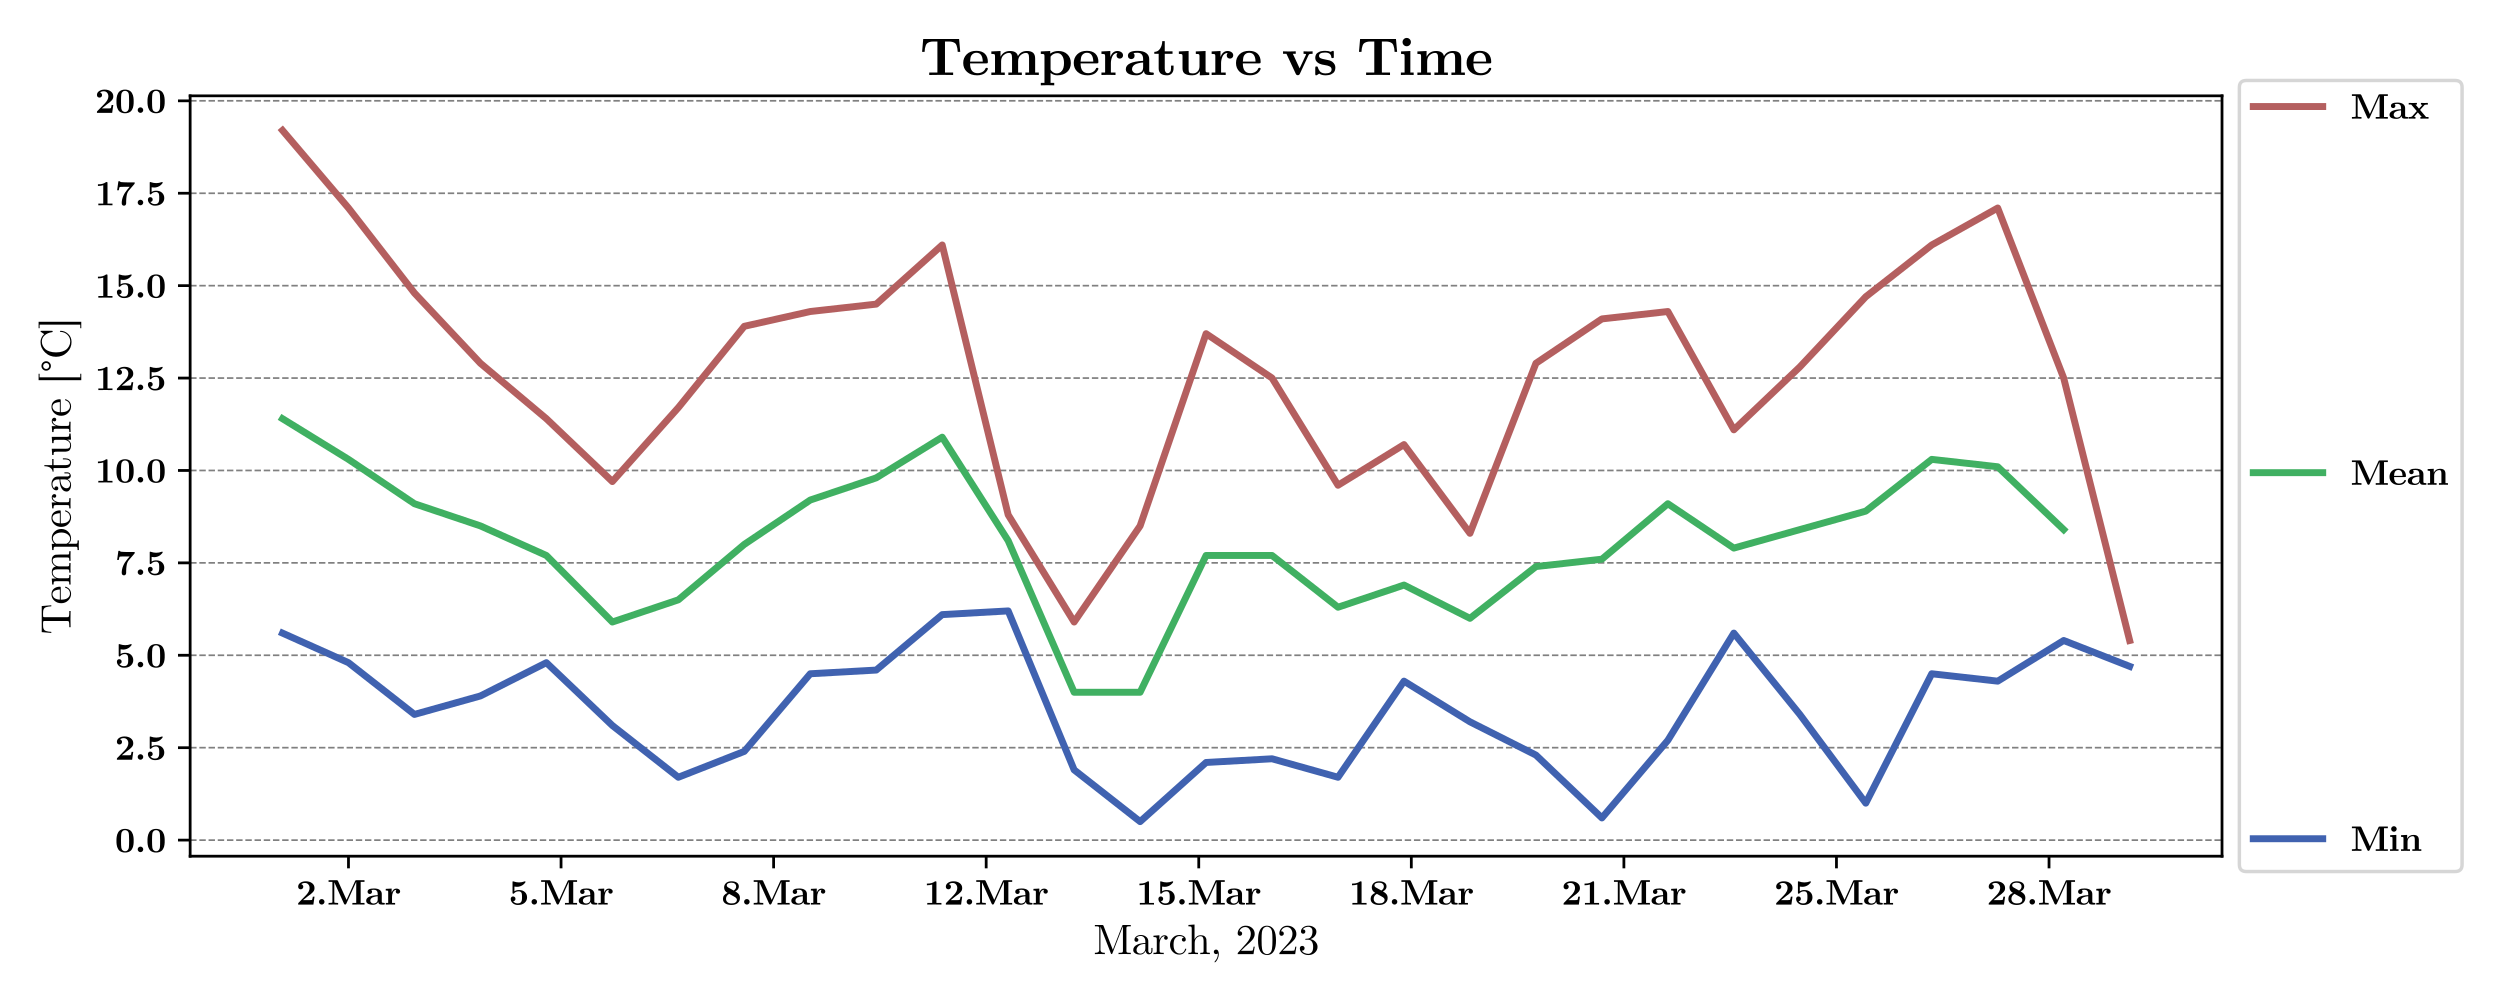 <?xml version="1.0" encoding="utf-8" standalone="no"?>
<!DOCTYPE svg PUBLIC "-//W3C//DTD SVG 1.1//EN"
  "http://www.w3.org/Graphics/SVG/1.1/DTD/svg11.dtd">
<svg xmlns:xlink="http://www.w3.org/1999/xlink" width="720pt" height="288pt" viewBox="0 0 720 288" xmlns="http://www.w3.org/2000/svg" version="1.1">
 <defs>
  <style type="text/css">*{stroke-linejoin: round; stroke-linecap: butt}</style>
 </defs>
 <g id="figure_1">
  <g id="patch_1">
   <path d="M 0 288 
L 720 288 
L 720 0 
L 0 0 
z
" style="fill: #ffffff"/>
  </g>
  <g id="axes_1">
   <g id="patch_2">
    <path d="M 54.763 246.58 
L 639.94 246.58 
L 639.94 27.6 
L 54.763 27.6 
z
" style="fill: #ffffff"/>
   </g>
   <g id="matplotlib.axis_1">
    <g id="xtick_1">
     <g id="line2d_1">
      <defs>
       <path id="mb122b9b356" d="M 0 0 
L 0 3.5 
" style="stroke: #000000; stroke-width: 0.8"/>
      </defs>
      <g>
       <use xlink:href="#mb122b9b356" x="100.361" y="246.58" style="stroke: #000000; stroke-width: 0.8"/>
      </g>
     </g>
     <g id="text_1">
      <!-- 2.Mar -->
      <g transform="translate(85.283 260.519) scale(0.1 -0.1)">
       <defs>
        <path id="CMUSerif-Bold-32" d="M 366 0 
L 366 116 
Q 366 219 378 247 
Q 391 275 447 331 
L 1734 1644 
Q 2425 2347 2425 2975 
Q 2425 3359 2201 3625 
Q 1978 3891 1581 3891 
Q 1191 3891 922 3669 
Q 994 3650 1062 3614 
Q 1131 3578 1209 3468 
Q 1288 3359 1288 3206 
Q 1288 2981 1142 2864 
Q 997 2747 825 2747 
Q 666 2747 516 2858 
Q 366 2969 366 3219 
Q 366 3647 759 3919 
Q 1153 4191 1741 4191 
Q 2425 4191 2867 3858 
Q 3309 3525 3309 2981 
Q 3309 2756 3245 2584 
Q 3181 2413 3001 2223 
Q 2822 2034 2669 1912 
Q 2516 1791 2169 1538 
Q 1869 1319 1247 800 
L 2188 800 
Q 2769 800 2841 838 
Q 2925 881 3009 1422 
L 3309 1422 
L 3109 0 
L 366 0 
z
" transform="scale(0.016)"/>
        <path id="CMUSerif-Bold-2e" d="M 519 500 
Q 519 719 672 858 
Q 825 997 1019 997 
Q 1216 997 1366 853 
Q 1516 709 1516 500 
Q 1516 309 1372 154 
Q 1228 0 1019 0 
Q 822 0 670 144 
Q 519 288 519 500 
z
" transform="scale(0.016)"/>
        <path id="CMUSerif-Bold-4d" d="M 256 0 
L 256 300 
L 416 300 
Q 606 300 763 319 
Q 897 331 922 354 
Q 947 378 947 488 
L 947 4091 
L 256 4091 
L 256 4391 
L 1678 4391 
Q 1763 4391 1800 4384 
Q 1838 4378 1881 4342 
Q 1925 4306 1959 4231 
L 3494 844 
L 5031 4231 
Q 5081 4341 5136 4366 
Q 5191 4391 5313 4391 
L 6725 4391 
L 6725 4091 
L 6034 4091 
L 6034 300 
L 6725 300 
L 6725 0 
Q 6494 19 5631 19 
Q 4775 19 4544 0 
L 4544 300 
L 5234 300 
L 5234 4091 
L 5228 4091 
L 3444 153 
Q 3372 0 3237 0 
Q 3103 0 3034 159 
L 1294 4006 
L 1288 4006 
L 1288 488 
Q 1288 378 1313 354 
Q 1338 331 1478 319 
Q 1650 300 1819 300 
L 1978 300 
L 1978 0 
Q 1716 19 1113 19 
Q 500 19 256 0 
z
" transform="scale(0.016)"/>
        <path id="CMUSerif-Bold-61" d="M 206 691 
Q 206 1606 2284 1697 
L 2284 1913 
Q 2284 2669 1581 2669 
Q 1331 2669 1119 2625 
Q 1259 2528 1259 2309 
Q 1259 2119 1139 2012 
Q 1019 1906 856 1906 
Q 709 1906 584 2012 
Q 459 2119 459 2309 
Q 459 2897 1606 2900 
Q 2297 2900 2656 2631 
Q 3016 2363 3016 1913 
L 3016 538 
Q 3016 447 3028 409 
Q 3041 372 3130 336 
Q 3219 300 3406 300 
Q 3463 300 3488 294 
Q 3513 288 3542 256 
Q 3572 225 3572 153 
Q 3572 50 3526 25 
Q 3481 0 3366 0 
L 3059 0 
Q 2822 0 2675 45 
Q 2528 91 2473 180 
Q 2419 269 2406 330 
Q 2394 391 2394 494 
Q 2119 -38 1441 -38 
Q 1250 -38 1056 -9 
Q 863 19 658 92 
Q 453 166 329 319 
Q 206 472 206 691 
z
M 953 697 
Q 953 484 1123 337 
Q 1294 191 1538 191 
Q 1622 191 1726 217 
Q 1831 244 1968 308 
Q 2106 372 2195 525 
Q 2284 678 2284 891 
L 2284 1497 
Q 2144 1491 2019 1475 
Q 1894 1459 1683 1404 
Q 1472 1350 1325 1273 
Q 1178 1197 1065 1045 
Q 953 894 953 697 
z
" transform="scale(0.016)"/>
        <path id="CMUSerif-Bold-72" d="M 238 0 
L 238 300 
L 678 300 
L 678 2278 
Q 678 2456 611 2492 
Q 544 2528 238 2528 
L 238 2828 
L 1300 2881 
L 1300 2156 
Q 1563 2878 2150 2881 
Q 2419 2881 2623 2739 
Q 2828 2597 2828 2356 
Q 2828 2178 2709 2072 
Q 2591 1966 2437 1966 
Q 2284 1966 2165 2067 
Q 2047 2169 2047 2356 
Q 2047 2528 2169 2650 
Q 1944 2650 1778 2525 
Q 1613 2400 1530 2198 
Q 1447 1997 1408 1805 
Q 1369 1613 1369 1422 
L 1369 300 
L 1925 300 
L 1925 0 
Q 1694 19 1044 19 
Q 909 19 238 0 
z
" transform="scale(0.016)"/>
       </defs>
       <use xlink:href="#CMUSerif-Bold-32"/>
       <use xlink:href="#CMUSerif-Bold-2e" x="57.471"/>
       <use xlink:href="#CMUSerif-Bold-4d" x="89.355"/>
       <use xlink:href="#CMUSerif-Bold-61" x="198.438"/>
       <use xlink:href="#CMUSerif-Bold-72" x="254.297"/>
      </g>
     </g>
    </g>
    <g id="xtick_2">
     <g id="line2d_2">
      <g>
       <use xlink:href="#mb122b9b356" x="161.581" y="246.58" style="stroke: #000000; stroke-width: 0.8"/>
      </g>
     </g>
     <g id="text_2">
      <!-- 5.Mar -->
      <g transform="translate(146.502 260.519) scale(0.1 -0.1)">
       <defs>
        <path id="CMUSerif-Bold-35" d="M 366 1019 
Q 366 1197 458 1306 
Q 550 1416 636 1441 
Q 722 1466 794 1466 
Q 947 1466 1084 1359 
Q 1222 1253 1222 1031 
Q 1222 841 1103 728 
Q 984 616 806 603 
Q 1100 206 1631 206 
Q 1791 206 1916 243 
Q 2041 281 2122 339 
Q 2203 397 2256 495 
Q 2309 594 2339 675 
Q 2369 756 2381 890 
Q 2394 1025 2397 1101 
Q 2400 1178 2400 1313 
Q 2400 1519 2397 1626 
Q 2394 1734 2366 1904 
Q 2338 2075 2280 2161 
Q 2222 2247 2109 2317 
Q 1997 2388 1831 2388 
Q 1275 2388 972 2028 
Q 909 1950 831 1953 
Q 769 1953 736 1981 
Q 703 2009 697 2045 
Q 691 2081 691 2150 
L 691 4019 
Q 691 4081 694 4111 
Q 697 4141 717 4166 
Q 738 4191 781 4191 
Q 788 4191 863 4166 
Q 1381 3988 1856 3988 
Q 2369 3988 2834 4166 
Q 2906 4191 2931 4191 
Q 3022 4191 3022 4078 
Q 3022 4006 2909 3868 
Q 2797 3731 2611 3578 
Q 2425 3425 2125 3309 
Q 1825 3194 1497 3194 
Q 1278 3194 1031 3238 
L 1031 2394 
Q 1356 2619 1856 2619 
Q 2541 2619 2925 2241 
Q 3309 1863 3309 1288 
Q 3309 694 2861 311 
Q 2413 -72 1656 -72 
Q 1088 -72 727 259 
Q 366 591 366 1019 
z
" transform="scale(0.016)"/>
       </defs>
       <use xlink:href="#CMUSerif-Bold-35"/>
       <use xlink:href="#CMUSerif-Bold-2e" x="57.471"/>
       <use xlink:href="#CMUSerif-Bold-4d" x="89.355"/>
       <use xlink:href="#CMUSerif-Bold-61" x="198.438"/>
       <use xlink:href="#CMUSerif-Bold-72" x="254.297"/>
      </g>
     </g>
    </g>
    <g id="xtick_3">
     <g id="line2d_3">
      <g>
       <use xlink:href="#mb122b9b356" x="222.8" y="246.58" style="stroke: #000000; stroke-width: 0.8"/>
      </g>
     </g>
     <g id="text_3">
      <!-- 8.Mar -->
      <g transform="translate(207.722 260.519) scale(0.1 -0.1)">
       <defs>
        <path id="CMUSerif-Bold-38" d="M 306 1031 
Q 306 1747 1125 2106 
Q 509 2453 513 3072 
Q 513 3559 861 3875 
Q 1209 4191 1850 4191 
Q 2431 4191 2797 3955 
Q 3163 3719 3163 3250 
Q 3163 2700 2516 2369 
Q 2688 2266 2791 2198 
Q 2894 2131 3050 1984 
Q 3206 1838 3286 1639 
Q 3366 1441 3366 1197 
Q 3366 641 2962 284 
Q 2559 -72 1825 -72 
Q 1159 -72 732 204 
Q 306 481 306 1031 
z
M 856 1031 
Q 856 653 1118 429 
Q 1381 206 1850 206 
Q 2075 206 2269 247 
Q 2463 288 2639 441 
Q 2816 594 2816 844 
Q 2816 991 2736 1106 
Q 2656 1222 2570 1283 
Q 2484 1344 2297 1447 
Q 1581 1850 1422 1931 
Q 856 1613 856 1031 
z
M 991 3450 
Q 991 3225 1275 3066 
L 2234 2528 
Q 2681 2822 2681 3244 
Q 2681 3569 2454 3756 
Q 2228 3944 1825 3944 
Q 1697 3944 1581 3926 
Q 1466 3909 1319 3865 
Q 1172 3822 1081 3715 
Q 991 3609 991 3450 
z
" transform="scale(0.016)"/>
       </defs>
       <use xlink:href="#CMUSerif-Bold-38"/>
       <use xlink:href="#CMUSerif-Bold-2e" x="57.471"/>
       <use xlink:href="#CMUSerif-Bold-4d" x="89.355"/>
       <use xlink:href="#CMUSerif-Bold-61" x="198.438"/>
       <use xlink:href="#CMUSerif-Bold-72" x="254.297"/>
      </g>
     </g>
    </g>
    <g id="xtick_4">
     <g id="line2d_4">
      <g>
       <use xlink:href="#mb122b9b356" x="284.02" y="246.58" style="stroke: #000000; stroke-width: 0.8"/>
      </g>
     </g>
     <g id="text_4">
      <!-- 12.Mar -->
      <g transform="translate(266.069 260.519) scale(0.1 -0.1)">
       <defs>
        <path id="CMUSerif-Bold-31" d="M 544 3481 
L 544 3781 
L 672 3781 
Q 1466 3781 1959 4147 
Q 2016 4191 2100 4191 
Q 2216 4191 2241 4150 
Q 2266 4109 2266 3988 
L 2266 300 
L 3163 300 
L 3163 0 
Q 2881 19 1889 19 
Q 897 19 616 0 
L 616 300 
L 1503 300 
L 1503 3609 
Q 1106 3481 672 3481 
L 544 3481 
z
" transform="scale(0.016)"/>
       </defs>
       <use xlink:href="#CMUSerif-Bold-31"/>
       <use xlink:href="#CMUSerif-Bold-32" x="57.471"/>
       <use xlink:href="#CMUSerif-Bold-2e" x="114.941"/>
       <use xlink:href="#CMUSerif-Bold-4d" x="146.826"/>
       <use xlink:href="#CMUSerif-Bold-61" x="255.908"/>
       <use xlink:href="#CMUSerif-Bold-72" x="311.768"/>
      </g>
     </g>
    </g>
    <g id="xtick_5">
     <g id="line2d_5">
      <g>
       <use xlink:href="#mb122b9b356" x="345.24" y="246.58" style="stroke: #000000; stroke-width: 0.8"/>
      </g>
     </g>
     <g id="text_5">
      <!-- 15.Mar -->
      <g transform="translate(327.289 260.519) scale(0.1 -0.1)">
       <use xlink:href="#CMUSerif-Bold-31"/>
       <use xlink:href="#CMUSerif-Bold-35" x="57.471"/>
       <use xlink:href="#CMUSerif-Bold-2e" x="114.941"/>
       <use xlink:href="#CMUSerif-Bold-4d" x="146.826"/>
       <use xlink:href="#CMUSerif-Bold-61" x="255.908"/>
       <use xlink:href="#CMUSerif-Bold-72" x="311.768"/>
      </g>
     </g>
    </g>
    <g id="xtick_6">
     <g id="line2d_6">
      <g>
       <use xlink:href="#mb122b9b356" x="406.46" y="246.58" style="stroke: #000000; stroke-width: 0.8"/>
      </g>
     </g>
     <g id="text_6">
      <!-- 18.Mar -->
      <g transform="translate(388.509 260.519) scale(0.1 -0.1)">
       <use xlink:href="#CMUSerif-Bold-31"/>
       <use xlink:href="#CMUSerif-Bold-38" x="57.471"/>
       <use xlink:href="#CMUSerif-Bold-2e" x="114.941"/>
       <use xlink:href="#CMUSerif-Bold-4d" x="146.826"/>
       <use xlink:href="#CMUSerif-Bold-61" x="255.908"/>
       <use xlink:href="#CMUSerif-Bold-72" x="311.768"/>
      </g>
     </g>
    </g>
    <g id="xtick_7">
     <g id="line2d_7">
      <g>
       <use xlink:href="#mb122b9b356" x="467.68" y="246.58" style="stroke: #000000; stroke-width: 0.8"/>
      </g>
     </g>
     <g id="text_7">
      <!-- 21.Mar -->
      <g transform="translate(449.728 260.519) scale(0.1 -0.1)">
       <use xlink:href="#CMUSerif-Bold-32"/>
       <use xlink:href="#CMUSerif-Bold-31" x="57.471"/>
       <use xlink:href="#CMUSerif-Bold-2e" x="114.941"/>
       <use xlink:href="#CMUSerif-Bold-4d" x="146.826"/>
       <use xlink:href="#CMUSerif-Bold-61" x="255.908"/>
       <use xlink:href="#CMUSerif-Bold-72" x="311.768"/>
      </g>
     </g>
    </g>
    <g id="xtick_8">
     <g id="line2d_8">
      <g>
       <use xlink:href="#mb122b9b356" x="528.9" y="246.58" style="stroke: #000000; stroke-width: 0.8"/>
      </g>
     </g>
     <g id="text_8">
      <!-- 25.Mar -->
      <g transform="translate(510.948 260.519) scale(0.1 -0.1)">
       <use xlink:href="#CMUSerif-Bold-32"/>
       <use xlink:href="#CMUSerif-Bold-35" x="57.471"/>
       <use xlink:href="#CMUSerif-Bold-2e" x="114.941"/>
       <use xlink:href="#CMUSerif-Bold-4d" x="146.826"/>
       <use xlink:href="#CMUSerif-Bold-61" x="255.908"/>
       <use xlink:href="#CMUSerif-Bold-72" x="311.768"/>
      </g>
     </g>
    </g>
    <g id="xtick_9">
     <g id="line2d_9">
      <g>
       <use xlink:href="#mb122b9b356" x="590.12" y="246.58" style="stroke: #000000; stroke-width: 0.8"/>
      </g>
     </g>
     <g id="text_9">
      <!-- 28.Mar -->
      <g transform="translate(572.168 260.519) scale(0.1 -0.1)">
       <use xlink:href="#CMUSerif-Bold-32"/>
       <use xlink:href="#CMUSerif-Bold-38" x="57.471"/>
       <use xlink:href="#CMUSerif-Bold-2e" x="114.941"/>
       <use xlink:href="#CMUSerif-Bold-4d" x="146.826"/>
       <use xlink:href="#CMUSerif-Bold-61" x="255.908"/>
       <use xlink:href="#CMUSerif-Bold-72" x="311.768"/>
      </g>
     </g>
    </g>
    <g id="text_10">
     <!-- March, 2023 -->
     <g transform="translate(314.867 274.785) scale(0.12 -0.12)">
      <defs>
       <path id="CMUSerif-Roman-4d" d="M 238 0 
L 238 197 
Q 469 197 616 242 
Q 763 288 817 373 
Q 872 459 884 517 
Q 897 575 897 672 
L 897 3872 
Q 897 4056 817 4114 
Q 738 4172 391 4172 
L 238 4172 
L 238 4372 
L 1319 4372 
Q 1434 4372 1465 4351 
Q 1497 4331 1544 4231 
L 2931 647 
L 4331 4250 
Q 4363 4341 4392 4356 
Q 4422 4372 4544 4372 
L 5625 4372 
L 5625 4172 
L 5472 4172 
Q 5125 4172 5045 4114 
Q 4966 4056 4966 3872 
L 4966 500 
Q 4966 316 5045 256 
Q 5125 197 5472 197 
L 5625 197 
L 5625 0 
Q 5388 19 4709 19 
Q 4025 19 3788 0 
L 3788 197 
L 3944 197 
Q 4291 197 4369 255 
Q 4447 313 4447 500 
L 4447 4172 
L 4441 4172 
L 2869 122 
Q 2825 0 2753 0 
Q 2675 0 2625 141 
L 1081 4122 
L 1075 4122 
L 1075 672 
Q 1075 575 1087 517 
Q 1100 459 1154 373 
Q 1209 288 1356 242 
Q 1503 197 1734 197 
L 1734 0 
Q 1063 19 986 19 
Q 909 19 238 0 
z
" transform="scale(0.016)"/>
       <path id="CMUSerif-Roman-61" d="M 269 609 
Q 269 1153 909 1441 
Q 1294 1625 2088 1672 
L 2088 1906 
Q 2088 2303 1880 2514 
Q 1672 2725 1409 2725 
Q 941 2725 716 2431 
Q 906 2425 975 2329 
Q 1044 2234 1044 2138 
Q 1044 2009 964 1926 
Q 884 1844 750 1844 
Q 622 1844 537 1923 
Q 453 2003 453 2144 
Q 453 2456 736 2662 
Q 1019 2869 1422 2869 
Q 1947 2869 2297 2516 
Q 2406 2406 2461 2265 
Q 2516 2125 2522 2033 
Q 2528 1941 2528 1759 
L 2528 481 
Q 2528 444 2540 381 
Q 2553 319 2611 239 
Q 2669 159 2766 159 
Q 2997 159 2994 569 
L 2994 928 
L 3156 928 
L 3156 569 
Q 3156 228 2976 95 
Q 2797 -38 2631 -38 
Q 2419 -38 2284 118 
Q 2150 275 2131 488 
Q 2034 244 1814 86 
Q 1594 -72 1294 -72 
Q 1063 -72 845 -14 
Q 628 44 448 205 
Q 269 366 269 609 
z
M 763 616 
Q 763 378 931 225 
Q 1100 72 1338 72 
Q 1606 72 1847 280 
Q 2088 488 2088 897 
L 2088 1538 
Q 1378 1513 1070 1230 
Q 763 947 763 616 
z
" transform="scale(0.016)"/>
       <path id="CMUSerif-Roman-72" d="M 178 0 
L 178 197 
Q 519 197 598 239 
Q 678 281 678 488 
L 678 2203 
Q 678 2441 595 2500 
Q 513 2559 178 2559 
L 178 2759 
L 1069 2828 
L 1069 2125 
Q 1159 2400 1351 2614 
Q 1544 2828 1856 2828 
Q 2063 2828 2195 2712 
Q 2328 2597 2328 2438 
Q 2328 2297 2242 2226 
Q 2156 2156 2053 2156 
Q 1938 2156 1858 2229 
Q 1778 2303 1778 2431 
Q 1778 2509 1814 2570 
Q 1850 2631 1878 2653 
Q 1906 2675 1925 2681 
Q 1913 2688 1856 2688 
Q 1503 2688 1301 2336 
Q 1100 1984 1100 1484 
L 1100 500 
Q 1100 316 1176 256 
Q 1253 197 1588 197 
L 1722 197 
L 1722 0 
Q 1466 19 909 19 
Q 831 19 709 16 
Q 588 13 428 6 
Q 269 0 178 0 
z
" transform="scale(0.016)"/>
       <path id="CMUSerif-Roman-63" d="M 625 351 
Q 219 775 219 1383 
Q 219 1991 619 2430 
Q 1019 2869 1606 2869 
Q 1997 2869 2290 2683 
Q 2584 2497 2584 2181 
Q 2584 2041 2501 1961 
Q 2419 1881 2291 1881 
Q 2156 1881 2076 1964 
Q 1997 2047 1997 2175 
Q 1997 2231 2015 2287 
Q 2034 2344 2104 2403 
Q 2175 2463 2297 2472 
Q 2069 2706 1625 2706 
Q 1619 2706 1613 2706 
Q 1288 2706 1019 2400 
Q 750 2094 750 1394 
Q 750 1028 839 761 
Q 928 494 1075 356 
Q 1222 219 1365 155 
Q 1509 91 1650 91 
Q 2278 91 2491 763 
Q 2509 825 2572 825 
Q 2656 825 2656 763 
Q 2656 731 2631 650 
Q 2606 569 2528 441 
Q 2450 313 2339 202 
Q 2228 91 2033 9 
Q 1838 -72 1594 -72 
Q 1031 -72 625 351 
z
" transform="scale(0.016)"/>
       <path id="CMUSerif-Roman-68" d="M 206 0 
L 206 197 
Q 547 197 625 239 
Q 703 281 703 488 
L 703 3816 
Q 703 4053 620 4112 
Q 538 4172 206 4172 
L 206 4372 
L 1125 4441 
L 1125 2216 
L 1131 2216 
Q 1234 2447 1465 2637 
Q 1697 2828 2053 2828 
Q 2534 2828 2725 2591 
Q 2866 2431 2895 2253 
Q 2925 2075 2925 1613 
L 2925 391 
Q 2931 256 3034 226 
Q 3138 197 3425 197 
L 3425 0 
Q 2772 19 2706 19 
Q 2656 19 1984 0 
L 1984 197 
Q 2325 197 2404 239 
Q 2484 281 2484 488 
L 2484 1978 
Q 2484 2303 2384 2495 
Q 2284 2688 2009 2688 
Q 1678 2688 1412 2409 
Q 1147 2131 1147 1663 
L 1147 488 
Q 1147 281 1226 239 
Q 1306 197 1644 197 
L 1644 0 
Q 991 19 928 19 
Q 878 19 206 0 
z
" transform="scale(0.016)"/>
       <path id="CMUSerif-Roman-2c" d="M 640 103 
Q 550 206 550 340 
Q 550 475 639 576 
Q 728 678 891 678 
Q 1081 678 1190 495 
Q 1300 313 1300 6 
Q 1300 -325 1165 -633 
Q 1031 -941 900 -1087 
Q 769 -1234 716 -1234 
Q 653 -1234 653 -1166 
Q 653 -1141 697 -1094 
Q 1156 -600 1159 6 
Q 1159 103 1147 103 
L 1131 91 
Q 1022 0 891 0 
Q 731 0 640 103 
z
" transform="scale(0.016)"/>
       <path id="CMUSerif-Roman-20" transform="scale(0.016)"/>
       <path id="CMUSerif-Roman-32" d="M 319 0 
Q 319 116 330 150 
Q 341 184 391 238 
L 1619 1606 
Q 2291 2363 2291 3022 
Q 2291 3450 2067 3756 
Q 1844 4063 1434 4063 
Q 1153 4063 915 3891 
Q 678 3719 569 3413 
Q 588 3419 653 3419 
Q 813 3419 902 3319 
Q 991 3219 991 3084 
Q 991 2913 880 2830 
Q 769 2747 659 2747 
Q 616 2747 558 2756 
Q 500 2766 409 2855 
Q 319 2944 319 3103 
Q 319 3550 658 3906 
Q 997 4263 1516 4263 
Q 2103 4263 2489 3914 
Q 2875 3566 2875 3022 
Q 2875 2831 2817 2657 
Q 2759 2484 2682 2350 
Q 2606 2216 2400 2000 
Q 2194 1784 2028 1631 
Q 1863 1478 1491 1153 
L 813 494 
L 1966 494 
Q 2528 494 2572 544 
Q 2634 634 2713 1113 
L 2875 1113 
L 2694 0 
L 319 0 
z
" transform="scale(0.016)"/>
       <path id="CMUSerif-Roman-30" d="M 250 2047 
Q 250 2988 488 3500 
Q 819 4263 1600 4263 
Q 1766 4263 1939 4217 
Q 2113 4172 2333 4000 
Q 2553 3828 2688 3547 
Q 2944 3003 2944 2047 
Q 2944 1113 2706 603 
Q 2359 -141 1594 -141 
Q 1306 -141 1014 6 
Q 722 153 538 506 
Q 250 1034 250 2047 
z
M 781 2125 
Q 781 1159 850 775 
Q 928 359 1142 179 
Q 1356 0 1594 0 
Q 1850 0 2064 192 
Q 2278 384 2344 800 
Q 2416 1209 2413 2125 
Q 2413 3016 2350 3372 
Q 2266 3788 2042 3955 
Q 1819 4122 1594 4122 
Q 1509 4122 1420 4097 
Q 1331 4072 1203 4000 
Q 1075 3928 976 3750 
Q 878 3572 831 3303 
Q 781 2956 781 2125 
z
" transform="scale(0.016)"/>
       <path id="CMUSerif-Roman-33" d="M 269 863 
Q 269 1053 378 1143 
Q 488 1234 628 1234 
Q 775 1234 879 1139 
Q 984 1044 984 878 
Q 984 700 861 600 
Q 738 500 563 525 
Q 716 269 998 153 
Q 1281 38 1544 38 
Q 1819 38 2042 275 
Q 2266 513 2266 1094 
Q 2266 1588 2073 1872 
Q 1881 2156 1503 2156 
L 1222 2156 
Q 1125 2156 1097 2165 
Q 1069 2175 1069 2228 
Q 1069 2291 1166 2303 
Q 1263 2303 1416 2322 
Q 1788 2334 1984 2656 
Q 2163 2956 2163 3384 
Q 2163 3775 1977 3939 
Q 1791 4103 1550 4103 
Q 1325 4103 1078 4009 
Q 831 3916 697 3706 
Q 1094 3706 1094 3384 
Q 1094 3244 1005 3151 
Q 916 3059 769 3059 
Q 628 3059 534 3148 
Q 441 3238 441 3391 
Q 441 3756 767 4009 
Q 1094 4263 1575 4263 
Q 2050 4263 2401 4013 
Q 2753 3763 2753 3378 
Q 2753 3000 2503 2690 
Q 2253 2381 1856 2253 
Q 2344 2156 2634 1826 
Q 2925 1497 2925 1094 
Q 2925 594 2531 226 
Q 2138 -141 1563 -141 
Q 1031 -141 650 146 
Q 269 434 269 863 
z
" transform="scale(0.016)"/>
      </defs>
      <use xlink:href="#CMUSerif-Roman-4d"/>
      <use xlink:href="#CMUSerif-Roman-61" x="91.553"/>
      <use xlink:href="#CMUSerif-Roman-72" x="141.553"/>
      <use xlink:href="#CMUSerif-Roman-63" x="180.615"/>
      <use xlink:href="#CMUSerif-Roman-68" x="225"/>
      <use xlink:href="#CMUSerif-Roman-2c" x="280.469"/>
      <use xlink:href="#CMUSerif-Roman-20" x="308.154"/>
      <use xlink:href="#CMUSerif-Roman-32" x="341.406"/>
      <use xlink:href="#CMUSerif-Roman-30" x="391.406"/>
      <use xlink:href="#CMUSerif-Roman-32" x="441.406"/>
      <use xlink:href="#CMUSerif-Roman-33" x="491.406"/>
     </g>
    </g>
   </g>
   <g id="matplotlib.axis_2">
    <g id="ytick_1">
     <g id="line2d_10">
      <path d="M 54.763 241.949 
L 639.94 241.949 
" clip-path="url(#p50cae5ecea)" style="fill: none; stroke-dasharray: 1.85,0.8; stroke-dashoffset: 0; stroke: #808080; stroke-width: 0.5"/>
     </g>
     <g id="line2d_11">
      <defs>
       <path id="mf8c441073e" d="M 0 0 
L -3.5 0 
" style="stroke: #000000; stroke-width: 0.8"/>
      </defs>
      <g>
       <use xlink:href="#mf8c441073e" x="54.763" y="241.949" style="stroke: #000000; stroke-width: 0.8"/>
      </g>
     </g>
     <g id="text_11">
      <!-- 0.0 -->
      <g transform="translate(33.08 245.419) scale(0.1 -0.1)">
       <defs>
        <path id="CMUSerif-Bold-30" d="M 291 1722 
Q 288 1850 288 2042 
Q 288 2234 291 2362 
Q 294 2491 326 2736 
Q 359 2981 414 3154 
Q 469 3328 583 3539 
Q 697 3750 855 3881 
Q 1013 4013 1264 4102 
Q 1516 4191 1836 4191 
Q 2156 4191 2409 4098 
Q 2663 4006 2819 3878 
Q 2975 3750 3090 3536 
Q 3206 3322 3261 3151 
Q 3316 2981 3347 2736 
Q 3378 2491 3381 2362 
Q 3384 2234 3384 2042 
Q 3384 1850 3381 1719 
Q 3378 1588 3347 1347 
Q 3316 1106 3261 937 
Q 3206 769 3090 564 
Q 2975 359 2815 231 
Q 2656 103 2403 15 
Q 2150 -72 1838 -72 
Q 1519 -72 1266 18 
Q 1013 109 855 234 
Q 697 359 583 567 
Q 469 775 414 940 
Q 359 1106 326 1350 
Q 294 1594 291 1722 
z
M 1106 2119 
Q 1106 1100 1166 769 
Q 1222 456 1423 307 
Q 1625 159 1838 159 
Q 1966 159 2087 201 
Q 2209 244 2346 406 
Q 2484 569 2522 844 
Q 2566 1175 2566 2119 
Q 2566 3322 2456 3559 
Q 2372 3756 2200 3859 
Q 2028 3963 1838 3963 
Q 1722 3963 1603 3930 
Q 1484 3897 1337 3740 
Q 1191 3584 1159 3328 
Q 1106 2997 1106 2119 
z
" transform="scale(0.016)"/>
       </defs>
       <use xlink:href="#CMUSerif-Bold-30"/>
       <use xlink:href="#CMUSerif-Bold-2e" x="57.471"/>
       <use xlink:href="#CMUSerif-Bold-30" x="89.355"/>
      </g>
     </g>
    </g>
    <g id="ytick_2">
     <g id="line2d_12">
      <path d="M 54.763 215.335 
L 639.94 215.335 
" clip-path="url(#p50cae5ecea)" style="fill: none; stroke-dasharray: 1.85,0.8; stroke-dashoffset: 0; stroke: #808080; stroke-width: 0.5"/>
     </g>
     <g id="line2d_13">
      <g>
       <use xlink:href="#mf8c441073e" x="54.763" y="215.335" style="stroke: #000000; stroke-width: 0.8"/>
      </g>
     </g>
     <g id="text_12">
      <!-- 2.5 -->
      <g transform="translate(33.08 218.805) scale(0.1 -0.1)">
       <use xlink:href="#CMUSerif-Bold-32"/>
       <use xlink:href="#CMUSerif-Bold-2e" x="57.471"/>
       <use xlink:href="#CMUSerif-Bold-35" x="89.355"/>
      </g>
     </g>
    </g>
    <g id="ytick_3">
     <g id="line2d_14">
      <path d="M 54.763 188.721 
L 639.94 188.721 
" clip-path="url(#p50cae5ecea)" style="fill: none; stroke-dasharray: 1.85,0.8; stroke-dashoffset: 0; stroke: #808080; stroke-width: 0.5"/>
     </g>
     <g id="line2d_15">
      <g>
       <use xlink:href="#mf8c441073e" x="54.763" y="188.721" style="stroke: #000000; stroke-width: 0.8"/>
      </g>
     </g>
     <g id="text_13">
      <!-- 5.0 -->
      <g transform="translate(33.08 192.191) scale(0.1 -0.1)">
       <use xlink:href="#CMUSerif-Bold-35"/>
       <use xlink:href="#CMUSerif-Bold-2e" x="57.471"/>
       <use xlink:href="#CMUSerif-Bold-30" x="89.355"/>
      </g>
     </g>
    </g>
    <g id="ytick_4">
     <g id="line2d_16">
      <path d="M 54.763 162.107 
L 639.94 162.107 
" clip-path="url(#p50cae5ecea)" style="fill: none; stroke-dasharray: 1.85,0.8; stroke-dashoffset: 0; stroke: #808080; stroke-width: 0.5"/>
     </g>
     <g id="line2d_17">
      <g>
       <use xlink:href="#mf8c441073e" x="54.763" y="162.107" style="stroke: #000000; stroke-width: 0.8"/>
      </g>
     </g>
     <g id="text_14">
      <!-- 7.5 -->
      <g transform="translate(33.08 165.577) scale(0.1 -0.1)">
       <defs>
        <path id="CMUSerif-Bold-37" d="M 409 2700 
L 634 4325 
L 934 4325 
Q 941 4281 950 4262 
Q 959 4244 992 4217 
Q 1025 4191 1088 4178 
Q 1144 4159 1628 4140 
Q 2113 4122 2266 4122 
L 3572 4122 
Q 3572 3950 3562 3908 
Q 3553 3866 3506 3816 
L 2516 2663 
Q 2191 2284 2100 1594 
Q 2038 1166 2034 678 
L 2034 384 
Q 2034 194 1948 81 
Q 1863 -31 1786 -51 
Q 1709 -72 1631 -72 
Q 1606 -72 1575 -67 
Q 1544 -63 1476 -41 
Q 1409 -19 1361 26 
Q 1313 72 1273 161 
Q 1234 250 1234 378 
Q 1234 1653 2309 2906 
L 2663 3322 
L 1581 3322 
Q 953 3322 884 3284 
Q 781 3234 709 2700 
L 409 2700 
z
" transform="scale(0.016)"/>
       </defs>
       <use xlink:href="#CMUSerif-Bold-37"/>
       <use xlink:href="#CMUSerif-Bold-2e" x="57.471"/>
       <use xlink:href="#CMUSerif-Bold-35" x="89.355"/>
      </g>
     </g>
    </g>
    <g id="ytick_5">
     <g id="line2d_18">
      <path d="M 54.763 135.493 
L 639.94 135.493 
" clip-path="url(#p50cae5ecea)" style="fill: none; stroke-dasharray: 1.85,0.8; stroke-dashoffset: 0; stroke: #808080; stroke-width: 0.5"/>
     </g>
     <g id="line2d_19">
      <g>
       <use xlink:href="#mf8c441073e" x="54.763" y="135.493" style="stroke: #000000; stroke-width: 0.8"/>
      </g>
     </g>
     <g id="text_15">
      <!-- 10.0 -->
      <g transform="translate(27.333 138.963) scale(0.1 -0.1)">
       <use xlink:href="#CMUSerif-Bold-31"/>
       <use xlink:href="#CMUSerif-Bold-30" x="57.471"/>
       <use xlink:href="#CMUSerif-Bold-2e" x="114.941"/>
       <use xlink:href="#CMUSerif-Bold-30" x="146.826"/>
      </g>
     </g>
    </g>
    <g id="ytick_6">
     <g id="line2d_20">
      <path d="M 54.763 108.879 
L 639.94 108.879 
" clip-path="url(#p50cae5ecea)" style="fill: none; stroke-dasharray: 1.85,0.8; stroke-dashoffset: 0; stroke: #808080; stroke-width: 0.5"/>
     </g>
     <g id="line2d_21">
      <g>
       <use xlink:href="#mf8c441073e" x="54.763" y="108.879" style="stroke: #000000; stroke-width: 0.8"/>
      </g>
     </g>
     <g id="text_16">
      <!-- 12.5 -->
      <g transform="translate(27.333 112.349) scale(0.1 -0.1)">
       <use xlink:href="#CMUSerif-Bold-31"/>
       <use xlink:href="#CMUSerif-Bold-32" x="57.471"/>
       <use xlink:href="#CMUSerif-Bold-2e" x="114.941"/>
       <use xlink:href="#CMUSerif-Bold-35" x="146.826"/>
      </g>
     </g>
    </g>
    <g id="ytick_7">
     <g id="line2d_22">
      <path d="M 54.763 82.265 
L 639.94 82.265 
" clip-path="url(#p50cae5ecea)" style="fill: none; stroke-dasharray: 1.85,0.8; stroke-dashoffset: 0; stroke: #808080; stroke-width: 0.5"/>
     </g>
     <g id="line2d_23">
      <g>
       <use xlink:href="#mf8c441073e" x="54.763" y="82.265" style="stroke: #000000; stroke-width: 0.8"/>
      </g>
     </g>
     <g id="text_17">
      <!-- 15.0 -->
      <g transform="translate(27.333 85.735) scale(0.1 -0.1)">
       <use xlink:href="#CMUSerif-Bold-31"/>
       <use xlink:href="#CMUSerif-Bold-35" x="57.471"/>
       <use xlink:href="#CMUSerif-Bold-2e" x="114.941"/>
       <use xlink:href="#CMUSerif-Bold-30" x="146.826"/>
      </g>
     </g>
    </g>
    <g id="ytick_8">
     <g id="line2d_24">
      <path d="M 54.763 55.651 
L 639.94 55.651 
" clip-path="url(#p50cae5ecea)" style="fill: none; stroke-dasharray: 1.85,0.8; stroke-dashoffset: 0; stroke: #808080; stroke-width: 0.5"/>
     </g>
     <g id="line2d_25">
      <g>
       <use xlink:href="#mf8c441073e" x="54.763" y="55.651" style="stroke: #000000; stroke-width: 0.8"/>
      </g>
     </g>
     <g id="text_18">
      <!-- 17.5 -->
      <g transform="translate(27.333 59.121) scale(0.1 -0.1)">
       <use xlink:href="#CMUSerif-Bold-31"/>
       <use xlink:href="#CMUSerif-Bold-37" x="57.471"/>
       <use xlink:href="#CMUSerif-Bold-2e" x="114.941"/>
       <use xlink:href="#CMUSerif-Bold-35" x="146.826"/>
      </g>
     </g>
    </g>
    <g id="ytick_9">
     <g id="line2d_26">
      <path d="M 54.763 29.037 
L 639.94 29.037 
" clip-path="url(#p50cae5ecea)" style="fill: none; stroke-dasharray: 1.85,0.8; stroke-dashoffset: 0; stroke: #808080; stroke-width: 0.5"/>
     </g>
     <g id="line2d_27">
      <g>
       <use xlink:href="#mf8c441073e" x="54.763" y="29.037" style="stroke: #000000; stroke-width: 0.8"/>
      </g>
     </g>
     <g id="text_19">
      <!-- 20.0 -->
      <g transform="translate(27.333 32.507) scale(0.1 -0.1)">
       <use xlink:href="#CMUSerif-Bold-32"/>
       <use xlink:href="#CMUSerif-Bold-30" x="57.471"/>
       <use xlink:href="#CMUSerif-Bold-2e" x="114.941"/>
       <use xlink:href="#CMUSerif-Bold-30" x="146.826"/>
      </g>
     </g>
    </g>
    <g id="text_20">
     <!-- Temperature [°C] -->
     <g transform="translate(20.333 182.729) rotate(-90) scale(0.12 -0.12)">
      <defs>
       <path id="CMUSerif-Roman-54" d="M 231 2894 
L 353 4331 
L 4263 4331 
L 4384 2894 
L 4225 2894 
Q 4200 3181 4176 3347 
Q 4153 3513 4098 3670 
Q 4044 3828 3976 3904 
Q 3909 3981 3781 4042 
Q 3653 4103 3487 4118 
Q 3322 4134 3072 4134 
Q 2778 4134 2706 4122 
Q 2628 4103 2609 4048 
Q 2591 3994 2591 3878 
L 2591 506 
Q 2591 378 2617 326 
Q 2644 275 2791 236 
Q 2938 197 3263 197 
L 3519 197 
L 3519 0 
Q 3256 19 2303 19 
Q 1356 19 1094 0 
L 1094 197 
L 1350 197 
Q 1675 197 1823 236 
Q 1972 275 1997 326 
Q 2022 378 2022 506 
L 2022 3878 
Q 2022 3969 2015 4006 
Q 2009 4044 1981 4076 
Q 1953 4109 1889 4121 
Q 1825 4134 1544 4134 
Q 1294 4134 1126 4118 
Q 959 4103 831 4042 
Q 703 3981 636 3904 
Q 569 3828 514 3670 
Q 459 3513 437 3347 
Q 416 3181 391 2894 
L 231 2894 
z
" transform="scale(0.016)"/>
       <path id="CMUSerif-Roman-65" d="M 178 1409 
Q 178 2013 565 2441 
Q 953 2869 1509 2869 
Q 2072 2869 2364 2503 
Q 2656 2138 2656 1613 
Q 2656 1516 2631 1497 
Q 2606 1478 2497 1478 
L 709 1478 
Q 709 825 903 519 
Q 1172 91 1625 91 
Q 1688 91 1763 103 
Q 1838 116 1991 170 
Q 2144 225 2278 372 
Q 2413 519 2491 750 
Q 2509 841 2572 838 
Q 2656 838 2656 763 
Q 2656 706 2595 579 
Q 2534 453 2418 303 
Q 2303 153 2079 40 
Q 1856 -72 1588 -72 
Q 1025 -72 601 354 
Q 178 781 178 1409 
z
M 716 1613 
L 2234 1613 
Q 2234 1747 2211 1897 
Q 2188 2047 2120 2255 
Q 2053 2463 1897 2594 
Q 1741 2725 1509 2725 
Q 1406 2725 1295 2681 
Q 1184 2638 1050 2531 
Q 916 2425 822 2184 
Q 728 1944 716 1613 
z
" transform="scale(0.016)"/>
       <path id="CMUSerif-Roman-6d" d="M 206 0 
L 206 197 
Q 547 197 625 239 
Q 703 281 703 488 
L 703 2203 
Q 703 2441 620 2500 
Q 538 2559 206 2559 
L 206 2759 
L 1106 2828 
L 1106 2156 
Q 1406 2828 2053 2828 
Q 2803 2828 2906 2203 
Q 3016 2447 3245 2637 
Q 3475 2828 3834 2828 
Q 4316 2828 4506 2591 
Q 4647 2431 4675 2253 
Q 4703 2075 4703 1613 
L 4703 391 
Q 4709 256 4812 226 
Q 4916 197 5203 197 
L 5203 0 
Q 4550 19 4488 19 
Q 4438 19 3763 0 
L 3763 197 
Q 4103 197 4183 239 
Q 4263 281 4263 488 
L 4263 1978 
Q 4263 2303 4163 2495 
Q 4063 2688 3788 2688 
Q 3456 2688 3190 2409 
Q 2925 2131 2925 1663 
L 2925 488 
Q 2925 281 3004 239 
Q 3084 197 3425 197 
L 3425 0 
Q 2772 19 2706 19 
Q 2656 19 1984 0 
L 1984 197 
Q 2325 197 2404 239 
Q 2484 281 2484 488 
L 2484 1978 
Q 2484 2303 2384 2495 
Q 2284 2688 2009 2688 
Q 1678 2688 1412 2409 
Q 1147 2131 1147 1663 
L 1147 488 
Q 1147 281 1226 239 
Q 1306 197 1644 197 
L 1644 0 
Q 991 19 928 19 
Q 878 19 206 0 
z
" transform="scale(0.016)"/>
       <path id="CMUSerif-Roman-70" d="M 178 -1044 
Q 519 -1044 598 -1001 
Q 678 -959 678 -756 
L 678 2241 
Q 678 2453 598 2506 
Q 519 2559 178 2559 
L 178 2759 
L 1100 2828 
L 1100 2406 
Q 1484 2828 1997 2828 
Q 2541 2828 2937 2406 
Q 3334 1984 3334 1381 
Q 3334 772 2912 350 
Q 2491 -72 1906 -72 
Q 1588 -72 1373 92 
Q 1159 256 1119 378 
L 1119 319 
L 1119 -756 
Q 1119 -963 1200 -1003 
Q 1281 -1044 1619 -1044 
L 1619 -1241 
Q 947 -1222 897 -1222 
Q 834 -1222 178 -1241 
L 178 -1044 
z
M 1119 728 
Q 1119 631 1133 597 
Q 1147 563 1209 459 
Q 1463 72 1875 72 
Q 1878 72 1881 72 
Q 2247 72 2525 445 
Q 2803 819 2803 1381 
Q 2803 1919 2550 2294 
Q 2297 2669 1947 2669 
Q 1697 2669 1478 2534 
Q 1259 2400 1119 2156 
L 1119 728 
z
" transform="scale(0.016)"/>
       <path id="CMUSerif-Roman-74" d="M 122 2559 
L 122 2700 
Q 416 2713 611 2920 
Q 806 3128 873 3384 
Q 941 3641 947 3938 
L 1106 3938 
L 1106 2759 
L 2022 2759 
L 2022 2559 
L 1106 2559 
L 1106 781 
Q 1106 91 1538 91 
Q 1722 91 1844 280 
Q 1966 469 1966 806 
L 1966 1159 
L 2125 1159 
L 2125 794 
Q 2125 447 1965 187 
Q 1806 -72 1491 -72 
Q 1375 -72 1261 -42 
Q 1147 -13 998 64 
Q 850 141 758 330 
Q 666 519 666 794 
L 666 2559 
L 122 2559 
z
" transform="scale(0.016)"/>
       <path id="CMUSerif-Roman-75" d="M 206 2559 
L 206 2759 
L 1147 2828 
L 1147 703 
Q 1147 550 1159 461 
Q 1172 372 1223 269 
Q 1275 166 1395 119 
Q 1516 72 1709 72 
Q 2056 72 2270 356 
Q 2484 641 2484 1063 
L 2484 2203 
Q 2484 2441 2400 2500 
Q 2316 2559 1984 2559 
L 1984 2759 
L 2925 2828 
L 2925 556 
Q 2925 319 3008 258 
Q 3091 197 3425 197 
L 3425 0 
L 2503 -72 
L 2503 506 
Q 2234 -69 1678 -72 
Q 1397 -72 1205 0 
Q 1013 72 916 161 
Q 819 250 767 422 
Q 716 594 709 700 
Q 703 806 703 1013 
L 703 1972 
Q 703 2406 640 2482 
Q 578 2559 206 2559 
z
" transform="scale(0.016)"/>
       <path id="CMUSerif-Roman-5b" d="M 666 -1600 
L 666 4800 
L 1631 4800 
L 1631 4653 
L 1094 4653 
L 1094 -1453 
L 1631 -1453 
L 1631 -1600 
L 666 -1600 
z
" transform="scale(0.016)"/>
       <path id="CMUSerif-Roman-b0" d="M 353 3659 
Q 353 3953 561 4162 
Q 769 4372 1063 4372 
Q 1363 4372 1567 4161 
Q 1772 3950 1772 3669 
Q 1772 3375 1561 3165 
Q 1350 2956 1063 2956 
Q 763 2956 558 3167 
Q 353 3378 353 3659 
z
M 743 3984 
Q 609 3853 609 3661 
Q 609 3469 743 3341 
Q 878 3213 1062 3213 
Q 1247 3213 1378 3341 
Q 1509 3469 1509 3661 
Q 1509 3853 1375 3984 
Q 1241 4116 1063 4116 
Q 878 4116 743 3984 
z
" transform="scale(0.016)"/>
       <path id="CMUSerif-Roman-43" d="M 359 2188 
Q 359 3153 1018 3833 
Q 1678 4513 2584 4513 
Q 2866 4513 3116 4409 
Q 3366 4306 3481 4217 
Q 3597 4128 3763 3963 
L 4084 4434 
Q 4134 4513 4186 4513 
Q 4238 4513 4247 4483 
Q 4256 4453 4256 4359 
L 4256 2841 
Q 4256 2738 4243 2713 
Q 4231 2688 4153 2688 
Q 4091 2688 4077 2706 
Q 4063 2725 4050 2797 
Q 3953 3488 3570 3900 
Q 3188 4313 2656 4313 
Q 2503 4313 2333 4278 
Q 2163 4244 1917 4112 
Q 1672 3981 1483 3764 
Q 1294 3547 1156 3136 
Q 1019 2725 1019 2181 
Q 1019 1644 1156 1231 
Q 1294 819 1483 605 
Q 1672 391 1917 259 
Q 2163 128 2336 92 
Q 2509 56 2663 56 
Q 3213 56 3634 447 
Q 4056 838 4097 1497 
Q 4103 1528 4103 1542 
Q 4103 1556 4109 1572 
Q 4116 1588 4131 1594 
Q 4147 1600 4172 1600 
Q 4256 1600 4256 1491 
Q 4256 881 3789 370 
Q 3322 -141 2584 -141 
Q 1675 -141 1017 534 
Q 359 1209 359 2188 
z
" transform="scale(0.016)"/>
       <path id="CMUSerif-Roman-5d" d="M 134 -1453 
L 672 -1453 
L 672 4653 
L 134 4653 
L 134 4800 
L 1100 4800 
L 1100 -1600 
L 134 -1600 
L 134 -1453 
z
" transform="scale(0.016)"/>
      </defs>
      <use xlink:href="#CMUSerif-Roman-54"/>
      <use xlink:href="#CMUSerif-Roman-65" x="72.168"/>
      <use xlink:href="#CMUSerif-Roman-6d" x="116.553"/>
      <use xlink:href="#CMUSerif-Roman-70" x="199.805"/>
      <use xlink:href="#CMUSerif-Roman-65" x="255.273"/>
      <use xlink:href="#CMUSerif-Roman-72" x="299.658"/>
      <use xlink:href="#CMUSerif-Roman-61" x="338.721"/>
      <use xlink:href="#CMUSerif-Roman-74" x="388.721"/>
      <use xlink:href="#CMUSerif-Roman-75" x="427.49"/>
      <use xlink:href="#CMUSerif-Roman-72" x="482.959"/>
      <use xlink:href="#CMUSerif-Roman-65" x="522.021"/>
      <use xlink:href="#CMUSerif-Roman-20" x="566.406"/>
      <use xlink:href="#CMUSerif-Roman-5b" x="599.658"/>
      <use xlink:href="#CMUSerif-Roman-b0" x="627.441"/>
      <use xlink:href="#CMUSerif-Roman-43" x="660.693"/>
      <use xlink:href="#CMUSerif-Roman-5d" x="732.861"/>
     </g>
    </g>
   </g>
   <g id="line2d_28">
    <path d="M 81.361 37.554 
L 100.361 59.909 
L 119.36 84.394 
L 138.359 104.621 
L 157.359 120.589 
L 176.358 138.687 
L 195.357 117.396 
L 214.356 93.975 
L 233.356 89.717 
L 252.355 87.588 
L 271.354 70.555 
L 290.353 148.268 
L 309.353 179.14 
L 328.352 151.462 
L 347.351 96.104 
L 366.351 108.879 
L 385.35 139.751 
L 404.349 128.041 
L 423.348 153.591 
L 442.348 104.621 
L 461.347 91.846 
L 480.346 89.717 
L 499.345 123.783 
L 518.345 105.685 
L 537.344 85.459 
L 556.343 70.555 
L 575.342 59.909 
L 594.342 108.879 
L 613.341 184.463 
" clip-path="url(#p50cae5ecea)" style="fill: none; stroke: #b45f5f; stroke-width: 2; stroke-linecap: square"/>
   </g>
   <g id="line2d_29">
    <path d="M 81.361 120.589 
L 100.361 132.299 
L 119.36 145.074 
L 138.359 151.462 
L 157.359 159.978 
L 176.358 179.14 
L 195.357 172.753 
L 214.356 156.784 
L 233.356 144.01 
L 252.355 137.622 
L 271.354 125.912 
L 290.353 155.72 
L 309.353 199.367 
L 328.352 199.367 
L 347.351 159.978 
L 366.351 159.978 
L 385.35 174.882 
L 404.349 168.495 
L 423.348 178.076 
L 442.348 163.172 
L 461.347 161.043 
L 480.346 145.074 
L 499.345 157.849 
L 518.345 152.526 
L 537.344 147.203 
L 556.343 132.299 
L 575.342 134.429 
L 594.342 152.526 
" clip-path="url(#p50cae5ecea)" style="fill: none; stroke: #40b062; stroke-width: 2; stroke-linecap: square"/>
   </g>
   <g id="line2d_30">
    <path d="M 81.361 182.334 
L 100.361 190.85 
L 119.36 205.754 
L 138.359 200.431 
L 157.359 190.85 
L 176.358 208.948 
L 195.357 223.852 
L 214.356 216.4 
L 233.356 194.044 
L 252.355 192.979 
L 271.354 177.011 
L 290.353 175.946 
L 309.353 221.723 
L 328.352 236.626 
L 347.351 219.593 
L 366.351 218.529 
L 385.35 223.852 
L 404.349 196.173 
L 423.348 207.883 
L 442.348 217.464 
L 461.347 235.562 
L 480.346 213.206 
L 499.345 182.334 
L 518.345 205.754 
L 537.344 231.304 
L 556.343 194.044 
L 575.342 196.173 
L 594.342 184.463 
L 613.341 191.915 
" clip-path="url(#p50cae5ecea)" style="fill: none; stroke: #4062b0; stroke-width: 2; stroke-linecap: square"/>
   </g>
   <g id="patch_3">
    <path d="M 54.763 246.58 
L 54.763 27.6 
" style="fill: none; stroke: #000000; stroke-width: 0.8; stroke-linejoin: miter; stroke-linecap: square"/>
   </g>
   <g id="patch_4">
    <path d="M 639.94 246.58 
L 639.94 27.6 
" style="fill: none; stroke: #000000; stroke-width: 0.8; stroke-linejoin: miter; stroke-linecap: square"/>
   </g>
   <g id="patch_5">
    <path d="M 54.763 246.58 
L 639.94 246.58 
" style="fill: none; stroke: #000000; stroke-width: 0.8; stroke-linejoin: miter; stroke-linecap: square"/>
   </g>
   <g id="patch_6">
    <path d="M 54.763 27.6 
L 639.94 27.6 
" style="fill: none; stroke: #000000; stroke-width: 0.8; stroke-linejoin: miter; stroke-linecap: square"/>
   </g>
   <g id="text_21">
    <!-- Temperature vs Time -->
    <g transform="translate(264.917 21.6) scale(0.15 -0.15)">
     <defs>
      <path id="CMUSerif-Bold-54" d="M 269 2778 
L 403 4319 
L 4709 4319 
L 4844 2778 
L 4544 2778 
Q 4519 3047 4500 3190 
Q 4481 3334 4414 3523 
Q 4347 3713 4244 3802 
Q 4141 3891 3955 3955 
Q 3769 4019 3500 4019 
L 3016 4019 
L 3016 300 
L 3994 300 
L 3994 0 
Q 3647 19 2559 19 
Q 1472 19 1125 0 
L 1125 300 
L 2106 300 
L 2106 4019 
L 1613 4019 
Q 1344 4019 1155 3951 
Q 966 3884 864 3795 
Q 763 3706 698 3520 
Q 634 3334 611 3190 
Q 588 3047 569 2778 
L 269 2778 
z
" transform="scale(0.016)"/>
      <path id="CMUSerif-Bold-65" d="M 206 1441 
Q 206 2069 625 2484 
Q 1044 2900 1784 2900 
Q 2444 2900 2803 2553 
Q 3163 2194 3163 1569 
Q 3163 1447 3120 1420 
Q 3078 1394 2956 1394 
L 1025 1394 
Q 1025 219 1925 219 
Q 1928 219 1931 219 
Q 2244 219 2495 359 
Q 2747 500 2847 728 
Q 2878 813 2904 838 
Q 2931 863 3009 863 
Q 3163 863 3163 750 
Q 3163 706 3127 625 
Q 3091 544 2998 425 
Q 2906 306 2768 204 
Q 2631 103 2397 32 
Q 2163 -38 1875 -38 
Q 1113 -38 659 375 
Q 206 788 206 1441 
z
M 1025 1606 
L 2553 1606 
Q 2522 2669 1784 2669 
Q 1394 2669 1178 2338 
Q 1050 2138 1025 1606 
z
" transform="scale(0.016)"/>
      <path id="CMUSerif-Bold-6d" d="M 288 0 
L 288 300 
L 728 300 
L 728 2278 
Q 728 2456 661 2492 
Q 594 2528 288 2528 
L 288 2828 
L 1388 2881 
L 1388 2188 
Q 1741 2878 2516 2881 
Q 3341 2881 3475 2266 
Q 3822 2881 4556 2881 
Q 5063 2881 5303 2662 
Q 5544 2444 5544 1959 
L 5544 300 
L 5984 300 
L 5984 0 
Q 5447 19 5178 19 
Q 4909 19 4372 0 
L 4372 300 
L 4813 300 
L 4813 2028 
Q 4813 2381 4723 2515 
Q 4634 2650 4453 2650 
Q 4106 2650 3803 2384 
Q 3500 2119 3500 1638 
L 3500 300 
L 3944 300 
L 3944 0 
Q 3406 19 3137 19 
Q 2869 19 2328 0 
L 2328 300 
L 2772 300 
L 2772 2028 
Q 2772 2381 2681 2515 
Q 2591 2650 2413 2650 
Q 2066 2650 1762 2384 
Q 1459 2119 1459 1638 
L 1459 300 
L 1900 300 
L 1900 0 
Q 1363 19 1094 19 
Q 825 19 288 0 
z
" transform="scale(0.016)"/>
      <path id="CMUSerif-Bold-70" d="M 238 -941 
L 678 -941 
L 678 2284 
Q 678 2463 611 2495 
Q 544 2528 238 2528 
L 238 2828 
L 1369 2881 
L 1369 2566 
Q 1772 2878 2338 2881 
Q 3022 2881 3431 2478 
Q 3841 2075 3841 1428 
Q 3841 763 3395 362 
Q 2950 -38 2228 -38 
Q 1759 -38 1409 250 
L 1409 -941 
L 1850 -941 
L 1850 -1241 
Q 1313 -1222 1044 -1222 
Q 775 -1222 238 -1241 
L 238 -941 
z
M 1409 750 
Q 1409 653 1418 628 
Q 1428 603 1478 538 
Q 1766 191 2156 191 
Q 2509 191 2765 495 
Q 3022 800 3022 1428 
Q 3022 2003 2797 2314 
Q 2572 2625 2234 2625 
Q 1800 2625 1503 2322 
Q 1431 2250 1420 2222 
Q 1409 2194 1409 2106 
L 1409 750 
z
" transform="scale(0.016)"/>
      <path id="CMUSerif-Bold-74" d="M 134 2541 
L 134 2772 
Q 581 2784 831 3165 
Q 1081 3547 1088 4063 
L 1388 4063 
L 1388 2841 
L 2322 2841 
L 2322 2541 
L 1388 2541 
L 1388 775 
Q 1388 219 1759 219 
Q 1913 219 2028 362 
Q 2144 506 2144 806 
L 2144 1131 
L 2444 1131 
L 2444 794 
Q 2444 434 2236 198 
Q 2028 -38 1672 -38 
Q 659 -38 659 788 
L 659 2541 
L 134 2541 
z
" transform="scale(0.016)"/>
      <path id="CMUSerif-Bold-75" d="M 288 2528 
L 288 2828 
L 1459 2881 
L 1459 697 
Q 1459 403 1542 297 
Q 1625 191 1972 191 
Q 2325 191 2545 428 
Q 2766 666 2766 1056 
L 2766 2278 
Q 2766 2456 2698 2492 
Q 2631 2528 2322 2528 
L 2322 2828 
L 3494 2881 
L 3494 550 
Q 3494 372 3561 336 
Q 3628 300 3938 300 
L 3938 0 
L 2803 -38 
L 2803 459 
Q 2513 -38 1888 -38 
Q 1884 -38 1881 -38 
Q 1338 -38 1033 137 
Q 728 313 728 788 
L 728 2278 
Q 728 2456 661 2492 
Q 594 2528 288 2528 
z
" transform="scale(0.016)"/>
      <path id="CMUSerif-Bold-20" transform="scale(0.016)"/>
      <path id="CMUSerif-Bold-76" d="M 166 2541 
L 166 2841 
Q 228 2841 511 2831 
Q 794 2822 897 2822 
Q 1372 2822 1691 2841 
L 1691 2541 
L 1344 2541 
L 2156 794 
L 2900 2394 
Q 2931 2456 2931 2472 
Q 2931 2541 2650 2541 
Q 2638 2541 2625 2541 
L 2625 2841 
Q 3028 2822 3206 2822 
Q 3469 2822 3713 2841 
L 3713 2541 
Q 3431 2541 3351 2512 
Q 3272 2484 3238 2406 
L 2175 128 
Q 2103 -25 1937 -25 
Q 1772 -25 1697 134 
L 575 2541 
L 166 2541 
z
" transform="scale(0.016)"/>
      <path id="CMUSerif-Bold-73" d="M 244 141 
L 244 838 
Q 244 959 266 992 
Q 288 1025 397 1025 
Q 475 1025 503 1011 
Q 531 997 550 934 
Q 588 800 636 697 
Q 684 594 784 462 
Q 884 331 1059 261 
Q 1234 191 1472 191 
Q 2200 191 2203 672 
Q 2203 806 2131 901 
Q 2059 997 1925 1051 
Q 1791 1106 1705 1129 
Q 1619 1153 1491 1172 
Q 1178 1228 1056 1254 
Q 934 1281 778 1348 
Q 622 1416 500 1522 
Q 244 1741 244 2059 
Q 244 2256 314 2411 
Q 384 2566 509 2653 
Q 634 2741 756 2794 
Q 878 2847 1034 2867 
Q 1191 2888 1264 2894 
Q 1338 2900 1422 2900 
Q 1825 2900 2069 2778 
Q 2319 2900 2356 2900 
Q 2434 2900 2453 2864 
Q 2472 2828 2472 2719 
L 2472 2209 
Q 2472 2088 2448 2058 
Q 2425 2028 2316 2028 
Q 2219 2028 2197 2054 
Q 2175 2081 2169 2156 
Q 2119 2694 1416 2694 
Q 700 2694 697 2297 
Q 697 2188 758 2111 
Q 819 2034 944 1990 
Q 1069 1947 1139 1926 
Q 1209 1906 1350 1881 
Q 1766 1809 1948 1756 
Q 2131 1703 2303 1575 
Q 2656 1294 2656 897 
Q 2656 672 2586 501 
Q 2516 331 2391 236 
Q 2266 141 2144 80 
Q 2022 19 1862 -3 
Q 1703 -25 1633 -31 
Q 1563 -38 1472 -38 
Q 1013 -38 716 166 
L 550 56 
Q 419 -38 363 -38 
Q 363 -38 359 -38 
Q 281 -38 262 0 
Q 244 38 244 141 
z
" transform="scale(0.016)"/>
      <path id="CMUSerif-Bold-69" d="M 300 0 
L 300 300 
L 744 300 
L 744 2278 
Q 744 2456 680 2492 
Q 616 2528 319 2528 
L 319 2828 
L 1434 2881 
L 1434 300 
L 1831 300 
L 1831 0 
Q 1141 19 1081 19 
Q 894 19 300 0 
z
M 644 3597 
Q 500 3744 500 3948 
Q 500 4153 644 4300 
Q 788 4447 1000 4447 
Q 1206 4447 1353 4300 
Q 1500 4153 1500 3948 
Q 1500 3744 1351 3597 
Q 1203 3450 1000 3450 
Q 788 3450 644 3597 
z
" transform="scale(0.016)"/>
     </defs>
     <use xlink:href="#CMUSerif-Bold-54"/>
     <use xlink:href="#CMUSerif-Bold-65" x="79.98"/>
     <use xlink:href="#CMUSerif-Bold-6d" x="132.666"/>
     <use xlink:href="#CMUSerif-Bold-70" x="228.418"/>
     <use xlink:href="#CMUSerif-Bold-65" x="292.188"/>
     <use xlink:href="#CMUSerif-Bold-72" x="344.873"/>
     <use xlink:href="#CMUSerif-Bold-61" x="392.139"/>
     <use xlink:href="#CMUSerif-Bold-74" x="447.998"/>
     <use xlink:href="#CMUSerif-Bold-75" x="492.676"/>
     <use xlink:href="#CMUSerif-Bold-72" x="556.445"/>
     <use xlink:href="#CMUSerif-Bold-65" x="603.711"/>
     <use xlink:href="#CMUSerif-Bold-20" x="656.396"/>
     <use xlink:href="#CMUSerif-Bold-76" x="694.678"/>
     <use xlink:href="#CMUSerif-Bold-73" x="755.273"/>
     <use xlink:href="#CMUSerif-Bold-20" x="800.537"/>
     <use xlink:href="#CMUSerif-Bold-54" x="838.818"/>
     <use xlink:href="#CMUSerif-Bold-69" x="918.799"/>
     <use xlink:href="#CMUSerif-Bold-6d" x="950.684"/>
     <use xlink:href="#CMUSerif-Bold-65" x="1046.436"/>
    </g>
   </g>
   <g id="legend_1">
    <g id="patch_7">
     <path d="M 646.94 250.999 
L 707.079 250.999 
Q 709.079 250.999 709.079 248.999 
L 709.079 25.181 
Q 709.079 23.181 707.079 23.181 
L 646.94 23.181 
Q 644.94 23.181 644.94 25.181 
L 644.94 248.999 
Q 644.94 250.999 646.94 250.999 
z
" style="fill: #ffffff; opacity: 0.8; stroke: #cccccc; stroke-linejoin: miter"/>
    </g>
    <g id="line2d_31">
     <path d="M 648.94 30.681 
L 658.94 30.681 
L 668.94 30.681 
" style="fill: none; stroke: #b45f5f; stroke-width: 2; stroke-linecap: square"/>
    </g>
    <g id="text_22">
     <!-- Max -->
     <g transform="translate(676.94 34.181) scale(0.1 -0.1)">
      <defs>
       <path id="CMUSerif-Bold-78" d="M 141 0 
L 141 300 
Q 338 300 431 303 
Q 525 306 631 336 
Q 738 366 788 422 
L 1625 1363 
L 628 2541 
L 172 2541 
L 172 2841 
Q 806 2822 878 2822 
Q 1153 2822 1650 2841 
L 1650 2541 
L 1394 2541 
L 2022 1806 
L 2559 2406 
L 2613 2484 
Q 2516 2541 2369 2541 
L 2369 2841 
Q 2906 2822 3028 2822 
Q 3278 2822 3616 2841 
L 3616 2541 
Q 3359 2541 3225 2525 
Q 3091 2509 3053 2486 
Q 3016 2463 2963 2406 
L 2216 1575 
L 3291 300 
L 3744 300 
L 3744 0 
Q 3109 19 3041 19 
Q 2772 19 2272 0 
L 2272 300 
L 2522 300 
L 1819 1131 
L 1197 434 
Q 1153 384 1153 372 
Q 1153 300 1388 300 
L 1388 0 
Q 1003 19 728 19 
Q 472 19 141 0 
z
" transform="scale(0.016)"/>
      </defs>
      <use xlink:href="#CMUSerif-Bold-4d"/>
      <use xlink:href="#CMUSerif-Bold-61" x="109.082"/>
      <use xlink:href="#CMUSerif-Bold-78" x="164.941"/>
     </g>
    </g>
    <g id="line2d_32">
     <path d="M 648.94 136.12 
L 658.94 136.12 
L 668.94 136.12 
" style="fill: none; stroke: #40b062; stroke-width: 2; stroke-linecap: square"/>
    </g>
    <g id="text_23">
     <!-- Mean -->
     <g transform="translate(676.94 139.62) scale(0.1 -0.1)">
      <defs>
       <path id="CMUSerif-Bold-6e" d="M 288 0 
L 288 300 
L 728 300 
L 728 2278 
Q 728 2456 661 2492 
Q 594 2528 288 2528 
L 288 2828 
L 1388 2881 
L 1388 2188 
Q 1741 2878 2509 2881 
Q 3003 2881 3248 2665 
Q 3494 2450 3494 1959 
L 3494 300 
L 3938 300 
L 3938 0 
Q 3400 19 3129 19 
Q 2859 19 2322 0 
L 2322 300 
L 2766 300 
L 2766 2028 
Q 2766 2375 2675 2512 
Q 2584 2650 2413 2650 
Q 2059 2650 1759 2384 
Q 1459 2119 1459 1638 
L 1459 300 
L 1900 300 
L 1900 0 
Q 1363 19 1094 19 
Q 825 19 288 0 
z
" transform="scale(0.016)"/>
      </defs>
      <use xlink:href="#CMUSerif-Bold-4d"/>
      <use xlink:href="#CMUSerif-Bold-65" x="109.082"/>
      <use xlink:href="#CMUSerif-Bold-61" x="161.768"/>
      <use xlink:href="#CMUSerif-Bold-6e" x="217.627"/>
     </g>
    </g>
    <g id="line2d_33">
     <path d="M 648.94 241.56 
L 658.94 241.56 
L 668.94 241.56 
" style="fill: none; stroke: #4062b0; stroke-width: 2; stroke-linecap: square"/>
    </g>
    <g id="text_24">
     <!-- Min -->
     <g transform="translate(676.94 245.06) scale(0.1 -0.1)">
      <use xlink:href="#CMUSerif-Bold-4d"/>
      <use xlink:href="#CMUSerif-Bold-69" x="109.082"/>
      <use xlink:href="#CMUSerif-Bold-6e" x="140.967"/>
     </g>
    </g>
   </g>
  </g>
 </g>
 <defs>
  <clipPath id="p50cae5ecea">
   <rect x="54.763" y="27.6" width="585.178" height="218.98"/>
  </clipPath>
 </defs>
</svg>
